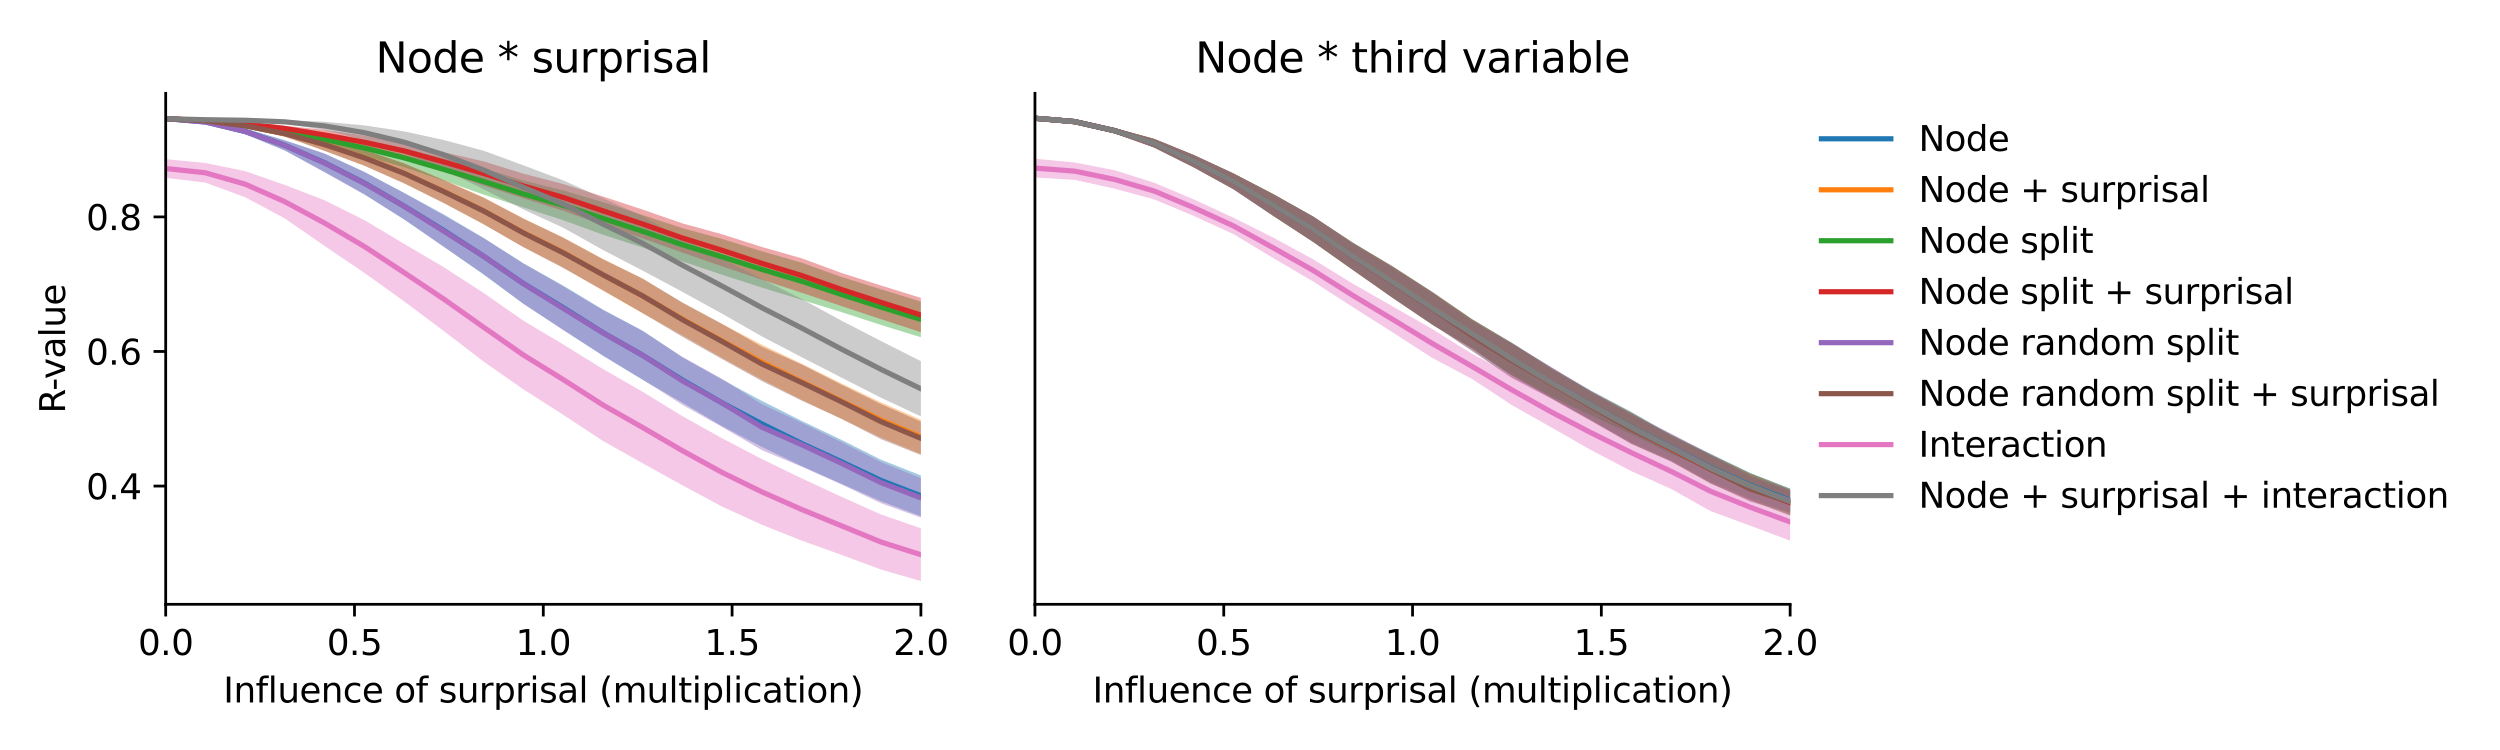 <?xml version="1.0" encoding="utf-8" standalone="no"?>
<!DOCTYPE svg PUBLIC "-//W3C//DTD SVG 1.1//EN"
  "http://www.w3.org/Graphics/SVG/1.1/DTD/svg11.dtd">
<svg xmlns:xlink="http://www.w3.org/1999/xlink" width="720pt" height="216pt" viewBox="0 0 720 216" xmlns="http://www.w3.org/2000/svg" version="1.1">
 <defs>
  <style type="text/css">*{stroke-linejoin: round; stroke-linecap: butt}</style>
 </defs>
 <g id="figure_1">
  <g id="patch_1">
   <path d="M 0 216 
L 720 216 
L 720 0 
L 0 0 
z
" style="fill: #ffffff"/>
  </g>
  <g id="axes_1">
   <g id="patch_2">
    <path d="M 47.72 174.04 
L 265.215 174.04 
L 265.215 26.88 
L 47.72 26.88 
z
" style="fill: #ffffff"/>
   </g>
   <g id="PolyCollection_1">
    <path d="M 47.72 33.708 
L 47.72 34.59 
L 59.167 35.602 
L 70.614 38.633 
L 82.061 43.338 
L 93.508 49.543 
L 104.956 55.969 
L 116.403 63.222 
L 127.85 71.037 
L 139.297 79.084 
L 150.744 87.468 
L 162.191 94.937 
L 173.638 102.456 
L 185.085 109.4 
L 196.532 115.958 
L 207.979 122.752 
L 219.427 128.711 
L 230.874 134.227 
L 242.321 139.314 
L 253.768 144.359 
L 265.215 148.685 
L 265.215 136.926 
L 265.215 136.926 
L 253.768 132.414 
L 242.321 126.661 
L 230.874 121.213 
L 219.427 115.463 
L 207.979 109.318 
L 196.532 102.92 
L 185.085 95.249 
L 173.638 89.15 
L 162.191 82.239 
L 150.744 75.84 
L 139.297 68.551 
L 127.85 61.77 
L 116.403 55.544 
L 104.956 49.499 
L 93.508 44.249 
L 82.061 40.429 
L 70.614 37.024 
L 59.167 34.657 
L 47.72 33.708 
z
" clip-path="url(#pff58ca45b5)" style="fill: #1f77b4; fill-opacity: 0.4"/>
   </g>
   <g id="PolyCollection_2">
    <path d="M 47.72 33.715 
L 47.72 34.609 
L 59.167 35.245 
L 70.614 36.872 
L 82.061 39.343 
L 93.508 43.419 
L 104.956 47.681 
L 116.403 52.81 
L 127.85 58.47 
L 139.297 64.592 
L 150.744 71.164 
L 162.191 77.001 
L 173.638 83.708 
L 185.085 90.231 
L 196.532 96.578 
L 207.979 103.105 
L 219.427 109.333 
L 230.874 115.147 
L 242.321 120.597 
L 253.768 126.075 
L 265.215 130.767 
L 265.215 120.9 
L 265.215 120.9 
L 253.768 115.923 
L 242.321 110.429 
L 230.874 104.739 
L 219.427 99.297 
L 207.979 93.307 
L 196.532 87.235 
L 185.085 80.217 
L 173.638 74.572 
L 162.191 68.4 
L 150.744 62.905 
L 139.297 56.876 
L 127.85 51.817 
L 116.403 47.053 
L 104.956 43.146 
L 93.508 39.809 
L 82.061 37.633 
L 70.614 35.556 
L 59.167 34.364 
L 47.72 33.715 
z
" clip-path="url(#pff58ca45b5)" style="fill: #ff7f0e; fill-opacity: 0.4"/>
   </g>
   <g id="PolyCollection_3">
    <path d="M 47.72 33.723 
L 47.72 34.601 
L 59.167 35.345 
L 70.614 36.832 
L 82.061 38.927 
L 93.508 41.95 
L 104.956 44.914 
L 116.403 48.165 
L 127.85 51.997 
L 139.297 56.056 
L 150.744 59.74 
L 162.191 63.421 
L 173.638 67.592 
L 185.085 71.302 
L 196.532 75.29 
L 207.979 79.14 
L 219.427 82.84 
L 230.874 86.354 
L 242.321 89.878 
L 253.768 93.598 
L 265.215 97.135 
L 265.215 86.857 
L 265.215 86.857 
L 253.768 83.322 
L 242.321 79.763 
L 230.874 75.655 
L 219.427 72.369 
L 207.979 68.83 
L 196.532 65.704 
L 185.085 61.932 
L 173.638 58.243 
L 162.191 54.84 
L 150.744 51.996 
L 139.297 48.504 
L 127.85 45.634 
L 116.403 42.762 
L 104.956 40.35 
L 93.508 38.378 
L 82.061 36.837 
L 70.614 35.518 
L 59.167 34.464 
L 47.72 33.723 
z
" clip-path="url(#pff58ca45b5)" style="fill: #2ca02c; fill-opacity: 0.4"/>
   </g>
   <g id="PolyCollection_4">
    <path d="M 47.72 33.738 
L 47.72 34.624 
L 59.167 35.204 
L 70.614 36.304 
L 82.061 37.776 
L 93.508 40.37 
L 104.956 42.913 
L 116.403 45.859 
L 127.85 49.467 
L 139.297 53.446 
L 150.744 57.118 
L 162.191 60.699 
L 173.638 64.865 
L 185.085 68.677 
L 196.532 72.751 
L 207.979 76.717 
L 219.427 80.578 
L 230.874 84.324 
L 242.321 88.14 
L 253.768 91.944 
L 265.215 95.683 
L 265.215 85.789 
L 265.215 85.789 
L 253.768 82.241 
L 242.321 78.608 
L 230.874 74.39 
L 219.427 71.139 
L 207.979 67.484 
L 196.532 64.341 
L 185.085 60.365 
L 173.638 56.588 
L 162.191 53.009 
L 150.744 50.024 
L 139.297 46.494 
L 127.85 43.827 
L 116.403 41.085 
L 104.956 39.045 
L 93.508 37.377 
L 82.061 36.228 
L 70.614 35.078 
L 59.167 34.34 
L 47.72 33.738 
z
" clip-path="url(#pff58ca45b5)" style="fill: #d62728; fill-opacity: 0.4"/>
   </g>
   <g id="PolyCollection_5">
    <path d="M 47.72 33.72 
L 47.72 34.604 
L 59.167 35.62 
L 70.614 38.694 
L 82.061 43.357 
L 93.508 49.639 
L 104.956 56.025 
L 116.403 63.175 
L 127.85 71.167 
L 139.297 78.976 
L 150.744 87.519 
L 162.191 95.109 
L 173.638 102.375 
L 185.085 109.325 
L 196.532 116.597 
L 207.979 122.985 
L 219.427 129.646 
L 230.874 134.42 
L 242.321 139.525 
L 253.768 144.958 
L 265.215 149.071 
L 265.215 137.703 
L 265.215 137.703 
L 253.768 133.086 
L 242.321 127.315 
L 230.874 121.721 
L 219.427 116.429 
L 207.979 109.126 
L 196.532 102.769 
L 185.085 95.34 
L 173.638 89.316 
L 162.191 82.495 
L 150.744 75.882 
L 139.297 68.601 
L 127.85 62.045 
L 116.403 55.639 
L 104.956 49.582 
L 93.508 44.261 
L 82.061 40.447 
L 70.614 37.054 
L 59.167 34.667 
L 47.72 33.72 
z
" clip-path="url(#pff58ca45b5)" style="fill: #9467bd; fill-opacity: 0.4"/>
   </g>
   <g id="PolyCollection_6">
    <path d="M 47.72 33.728 
L 47.72 34.623 
L 59.167 35.262 
L 70.614 36.896 
L 82.061 39.368 
L 93.508 43.473 
L 104.956 47.779 
L 116.403 52.81 
L 127.85 58.521 
L 139.297 64.603 
L 150.744 71.201 
L 162.191 77.193 
L 173.638 83.597 
L 185.085 90.18 
L 196.532 97.017 
L 207.979 103.442 
L 219.427 109.77 
L 230.874 115.39 
L 242.321 120.634 
L 253.768 126.512 
L 265.215 131.062 
L 265.215 121.431 
L 265.215 121.431 
L 253.768 116.408 
L 242.321 110.79 
L 230.874 104.981 
L 219.427 99.884 
L 207.979 93.311 
L 196.532 87.107 
L 185.085 80.264 
L 173.638 74.663 
L 162.191 68.453 
L 150.744 62.992 
L 139.297 56.96 
L 127.85 51.925 
L 116.403 47.079 
L 104.956 43.196 
L 93.508 39.84 
L 82.061 37.657 
L 70.614 35.581 
L 59.167 34.375 
L 47.72 33.728 
z
" clip-path="url(#pff58ca45b5)" style="fill: #8c564b; fill-opacity: 0.4"/>
   </g>
   <g id="PolyCollection_7">
    <path d="M 47.72 45.839 
L 47.72 51.211 
L 59.167 52.599 
L 70.614 56.804 
L 82.061 62.942 
L 93.508 70.839 
L 104.956 78.6 
L 116.403 86.8 
L 127.85 95.361 
L 139.297 104.142 
L 150.744 112.13 
L 162.191 119.448 
L 173.638 126.989 
L 185.085 133.419 
L 196.532 139.757 
L 207.979 145.92 
L 219.427 151.129 
L 230.874 155.691 
L 242.321 159.792 
L 253.768 164.05 
L 265.215 167.351 
L 265.215 152.152 
L 265.215 152.152 
L 253.768 148.184 
L 242.321 143.072 
L 230.874 137.771 
L 219.427 132.216 
L 207.979 126.234 
L 196.532 119.858 
L 185.085 112.835 
L 173.638 106.279 
L 162.191 99.184 
L 150.744 92.374 
L 139.297 84.38 
L 127.85 76.972 
L 116.403 70.244 
L 104.956 63.412 
L 93.508 57.689 
L 82.061 53.282 
L 70.614 49.285 
L 59.167 46.948 
L 47.72 45.839 
z
" clip-path="url(#pff58ca45b5)" style="fill: #e377c2; fill-opacity: 0.4"/>
   </g>
   <g id="PolyCollection_8">
    <path d="M 47.72 33.731 
L 47.72 34.637 
L 59.167 34.919 
L 70.614 35.153 
L 82.061 35.596 
L 93.508 37.481 
L 104.956 40.323 
L 116.403 44.062 
L 127.85 48.875 
L 139.297 54.528 
L 150.744 60.328 
L 162.191 65.59 
L 173.638 71.991 
L 185.085 77.936 
L 196.532 84.059 
L 207.979 90.356 
L 219.427 96.902 
L 230.874 102.865 
L 242.321 108.744 
L 253.768 114.574 
L 265.215 119.917 
L 265.215 104.02 
L 265.215 104.02 
L 253.768 98.238 
L 242.321 92.336 
L 230.874 86.104 
L 219.427 80.366 
L 207.979 74.453 
L 196.532 68.704 
L 185.085 62.241 
L 173.638 57.077 
L 162.191 51.945 
L 150.744 47.62 
L 139.297 43.416 
L 127.85 40.332 
L 116.403 37.846 
L 104.956 36.118 
L 93.508 35.068 
L 82.061 34.588 
L 70.614 34.121 
L 59.167 34.028 
L 47.72 33.731 
z
" clip-path="url(#pff58ca45b5)" style="fill: #7f7f7f; fill-opacity: 0.4"/>
   </g>
   <g id="matplotlib.axis_1">
    <g id="xtick_1">
     <g id="line2d_1">
      <defs>
       <path id="mba7a50b378" d="M 0 0 
L 0 3.5 
" style="stroke: #000000; stroke-width: 0.8"/>
      </defs>
      <g>
       <use xlink:href="#mba7a50b378" x="47.72" y="174.04" style="stroke: #000000; stroke-width: 0.8"/>
      </g>
     </g>
     <g id="text_1">
      <!-- 0.0 -->
      <g transform="translate(39.768 188.638)scale(0.1 -0.1)">
       <defs>
        <path id="DejaVuSans-30" d="M 2034 4250 
Q 1547 4250 1301 3770 
Q 1056 3291 1056 2328 
Q 1056 1369 1301 889 
Q 1547 409 2034 409 
Q 2525 409 2770 889 
Q 3016 1369 3016 2328 
Q 3016 3291 2770 3770 
Q 2525 4250 2034 4250 
z
M 2034 4750 
Q 2819 4750 3233 4129 
Q 3647 3509 3647 2328 
Q 3647 1150 3233 529 
Q 2819 -91 2034 -91 
Q 1250 -91 836 529 
Q 422 1150 422 2328 
Q 422 3509 836 4129 
Q 1250 4750 2034 4750 
z
" transform="scale(0.016)"/>
        <path id="DejaVuSans-2e" d="M 684 794 
L 1344 794 
L 1344 0 
L 684 0 
L 684 794 
z
" transform="scale(0.016)"/>
       </defs>
       <use xlink:href="#DejaVuSans-30"/>
       <use xlink:href="#DejaVuSans-2e" x="63.623"/>
       <use xlink:href="#DejaVuSans-30" x="95.41"/>
      </g>
     </g>
    </g>
    <g id="xtick_2">
     <g id="line2d_2">
      <g>
       <use xlink:href="#mba7a50b378" x="102.094" y="174.04" style="stroke: #000000; stroke-width: 0.8"/>
      </g>
     </g>
     <g id="text_2">
      <!-- 0.5 -->
      <g transform="translate(94.142 188.638)scale(0.1 -0.1)">
       <defs>
        <path id="DejaVuSans-35" d="M 691 4666 
L 3169 4666 
L 3169 4134 
L 1269 4134 
L 1269 2991 
Q 1406 3038 1543 3061 
Q 1681 3084 1819 3084 
Q 2600 3084 3056 2656 
Q 3513 2228 3513 1497 
Q 3513 744 3044 326 
Q 2575 -91 1722 -91 
Q 1428 -91 1123 -41 
Q 819 9 494 109 
L 494 744 
Q 775 591 1075 516 
Q 1375 441 1709 441 
Q 2250 441 2565 725 
Q 2881 1009 2881 1497 
Q 2881 1984 2565 2268 
Q 2250 2553 1709 2553 
Q 1456 2553 1204 2497 
Q 953 2441 691 2322 
L 691 4666 
z
" transform="scale(0.016)"/>
       </defs>
       <use xlink:href="#DejaVuSans-30"/>
       <use xlink:href="#DejaVuSans-2e" x="63.623"/>
       <use xlink:href="#DejaVuSans-35" x="95.41"/>
      </g>
     </g>
    </g>
    <g id="xtick_3">
     <g id="line2d_3">
      <g>
       <use xlink:href="#mba7a50b378" x="156.468" y="174.04" style="stroke: #000000; stroke-width: 0.8"/>
      </g>
     </g>
     <g id="text_3">
      <!-- 1.0 -->
      <g transform="translate(148.516 188.638)scale(0.1 -0.1)">
       <defs>
        <path id="DejaVuSans-31" d="M 794 531 
L 1825 531 
L 1825 4091 
L 703 3866 
L 703 4441 
L 1819 4666 
L 2450 4666 
L 2450 531 
L 3481 531 
L 3481 0 
L 794 0 
L 794 531 
z
" transform="scale(0.016)"/>
       </defs>
       <use xlink:href="#DejaVuSans-31"/>
       <use xlink:href="#DejaVuSans-2e" x="63.623"/>
       <use xlink:href="#DejaVuSans-30" x="95.41"/>
      </g>
     </g>
    </g>
    <g id="xtick_4">
     <g id="line2d_4">
      <g>
       <use xlink:href="#mba7a50b378" x="210.841" y="174.04" style="stroke: #000000; stroke-width: 0.8"/>
      </g>
     </g>
     <g id="text_4">
      <!-- 1.5 -->
      <g transform="translate(202.89 188.638)scale(0.1 -0.1)">
       <use xlink:href="#DejaVuSans-31"/>
       <use xlink:href="#DejaVuSans-2e" x="63.623"/>
       <use xlink:href="#DejaVuSans-35" x="95.41"/>
      </g>
     </g>
    </g>
    <g id="xtick_5">
     <g id="line2d_5">
      <g>
       <use xlink:href="#mba7a50b378" x="265.215" y="174.04" style="stroke: #000000; stroke-width: 0.8"/>
      </g>
     </g>
     <g id="text_5">
      <!-- 2.0 -->
      <g transform="translate(257.263 188.638)scale(0.1 -0.1)">
       <defs>
        <path id="DejaVuSans-32" d="M 1228 531 
L 3431 531 
L 3431 0 
L 469 0 
L 469 531 
Q 828 903 1448 1529 
Q 2069 2156 2228 2338 
Q 2531 2678 2651 2914 
Q 2772 3150 2772 3378 
Q 2772 3750 2511 3984 
Q 2250 4219 1831 4219 
Q 1534 4219 1204 4116 
Q 875 4013 500 3803 
L 500 4441 
Q 881 4594 1212 4672 
Q 1544 4750 1819 4750 
Q 2544 4750 2975 4387 
Q 3406 4025 3406 3419 
Q 3406 3131 3298 2873 
Q 3191 2616 2906 2266 
Q 2828 2175 2409 1742 
Q 1991 1309 1228 531 
z
" transform="scale(0.016)"/>
       </defs>
       <use xlink:href="#DejaVuSans-32"/>
       <use xlink:href="#DejaVuSans-2e" x="63.623"/>
       <use xlink:href="#DejaVuSans-30" x="95.41"/>
      </g>
     </g>
    </g>
    <g id="text_6">
     <!-- Influence of surprisal (multiplication) -->
     <g transform="translate(64.321 202.317)scale(0.1 -0.1)">
      <defs>
       <path id="DejaVuSans-49" d="M 628 4666 
L 1259 4666 
L 1259 0 
L 628 0 
L 628 4666 
z
" transform="scale(0.016)"/>
       <path id="DejaVuSans-6e" d="M 3513 2113 
L 3513 0 
L 2938 0 
L 2938 2094 
Q 2938 2591 2744 2837 
Q 2550 3084 2163 3084 
Q 1697 3084 1428 2787 
Q 1159 2491 1159 1978 
L 1159 0 
L 581 0 
L 581 3500 
L 1159 3500 
L 1159 2956 
Q 1366 3272 1645 3428 
Q 1925 3584 2291 3584 
Q 2894 3584 3203 3211 
Q 3513 2838 3513 2113 
z
" transform="scale(0.016)"/>
       <path id="DejaVuSans-66" d="M 2375 4863 
L 2375 4384 
L 1825 4384 
Q 1516 4384 1395 4259 
Q 1275 4134 1275 3809 
L 1275 3500 
L 2222 3500 
L 2222 3053 
L 1275 3053 
L 1275 0 
L 697 0 
L 697 3053 
L 147 3053 
L 147 3500 
L 697 3500 
L 697 3744 
Q 697 4328 969 4595 
Q 1241 4863 1831 4863 
L 2375 4863 
z
" transform="scale(0.016)"/>
       <path id="DejaVuSans-6c" d="M 603 4863 
L 1178 4863 
L 1178 0 
L 603 0 
L 603 4863 
z
" transform="scale(0.016)"/>
       <path id="DejaVuSans-75" d="M 544 1381 
L 544 3500 
L 1119 3500 
L 1119 1403 
Q 1119 906 1312 657 
Q 1506 409 1894 409 
Q 2359 409 2629 706 
Q 2900 1003 2900 1516 
L 2900 3500 
L 3475 3500 
L 3475 0 
L 2900 0 
L 2900 538 
Q 2691 219 2414 64 
Q 2138 -91 1772 -91 
Q 1169 -91 856 284 
Q 544 659 544 1381 
z
M 1991 3584 
L 1991 3584 
z
" transform="scale(0.016)"/>
       <path id="DejaVuSans-65" d="M 3597 1894 
L 3597 1613 
L 953 1613 
Q 991 1019 1311 708 
Q 1631 397 2203 397 
Q 2534 397 2845 478 
Q 3156 559 3463 722 
L 3463 178 
Q 3153 47 2828 -22 
Q 2503 -91 2169 -91 
Q 1331 -91 842 396 
Q 353 884 353 1716 
Q 353 2575 817 3079 
Q 1281 3584 2069 3584 
Q 2775 3584 3186 3129 
Q 3597 2675 3597 1894 
z
M 3022 2063 
Q 3016 2534 2758 2815 
Q 2500 3097 2075 3097 
Q 1594 3097 1305 2825 
Q 1016 2553 972 2059 
L 3022 2063 
z
" transform="scale(0.016)"/>
       <path id="DejaVuSans-63" d="M 3122 3366 
L 3122 2828 
Q 2878 2963 2633 3030 
Q 2388 3097 2138 3097 
Q 1578 3097 1268 2742 
Q 959 2388 959 1747 
Q 959 1106 1268 751 
Q 1578 397 2138 397 
Q 2388 397 2633 464 
Q 2878 531 3122 666 
L 3122 134 
Q 2881 22 2623 -34 
Q 2366 -91 2075 -91 
Q 1284 -91 818 406 
Q 353 903 353 1747 
Q 353 2603 823 3093 
Q 1294 3584 2113 3584 
Q 2378 3584 2631 3529 
Q 2884 3475 3122 3366 
z
" transform="scale(0.016)"/>
       <path id="DejaVuSans-20" transform="scale(0.016)"/>
       <path id="DejaVuSans-6f" d="M 1959 3097 
Q 1497 3097 1228 2736 
Q 959 2375 959 1747 
Q 959 1119 1226 758 
Q 1494 397 1959 397 
Q 2419 397 2687 759 
Q 2956 1122 2956 1747 
Q 2956 2369 2687 2733 
Q 2419 3097 1959 3097 
z
M 1959 3584 
Q 2709 3584 3137 3096 
Q 3566 2609 3566 1747 
Q 3566 888 3137 398 
Q 2709 -91 1959 -91 
Q 1206 -91 779 398 
Q 353 888 353 1747 
Q 353 2609 779 3096 
Q 1206 3584 1959 3584 
z
" transform="scale(0.016)"/>
       <path id="DejaVuSans-73" d="M 2834 3397 
L 2834 2853 
Q 2591 2978 2328 3040 
Q 2066 3103 1784 3103 
Q 1356 3103 1142 2972 
Q 928 2841 928 2578 
Q 928 2378 1081 2264 
Q 1234 2150 1697 2047 
L 1894 2003 
Q 2506 1872 2764 1633 
Q 3022 1394 3022 966 
Q 3022 478 2636 193 
Q 2250 -91 1575 -91 
Q 1294 -91 989 -36 
Q 684 19 347 128 
L 347 722 
Q 666 556 975 473 
Q 1284 391 1588 391 
Q 1994 391 2212 530 
Q 2431 669 2431 922 
Q 2431 1156 2273 1281 
Q 2116 1406 1581 1522 
L 1381 1569 
Q 847 1681 609 1914 
Q 372 2147 372 2553 
Q 372 3047 722 3315 
Q 1072 3584 1716 3584 
Q 2034 3584 2315 3537 
Q 2597 3491 2834 3397 
z
" transform="scale(0.016)"/>
       <path id="DejaVuSans-72" d="M 2631 2963 
Q 2534 3019 2420 3045 
Q 2306 3072 2169 3072 
Q 1681 3072 1420 2755 
Q 1159 2438 1159 1844 
L 1159 0 
L 581 0 
L 581 3500 
L 1159 3500 
L 1159 2956 
Q 1341 3275 1631 3429 
Q 1922 3584 2338 3584 
Q 2397 3584 2469 3576 
Q 2541 3569 2628 3553 
L 2631 2963 
z
" transform="scale(0.016)"/>
       <path id="DejaVuSans-70" d="M 1159 525 
L 1159 -1331 
L 581 -1331 
L 581 3500 
L 1159 3500 
L 1159 2969 
Q 1341 3281 1617 3432 
Q 1894 3584 2278 3584 
Q 2916 3584 3314 3078 
Q 3713 2572 3713 1747 
Q 3713 922 3314 415 
Q 2916 -91 2278 -91 
Q 1894 -91 1617 61 
Q 1341 213 1159 525 
z
M 3116 1747 
Q 3116 2381 2855 2742 
Q 2594 3103 2138 3103 
Q 1681 3103 1420 2742 
Q 1159 2381 1159 1747 
Q 1159 1113 1420 752 
Q 1681 391 2138 391 
Q 2594 391 2855 752 
Q 3116 1113 3116 1747 
z
" transform="scale(0.016)"/>
       <path id="DejaVuSans-69" d="M 603 3500 
L 1178 3500 
L 1178 0 
L 603 0 
L 603 3500 
z
M 603 4863 
L 1178 4863 
L 1178 4134 
L 603 4134 
L 603 4863 
z
" transform="scale(0.016)"/>
       <path id="DejaVuSans-61" d="M 2194 1759 
Q 1497 1759 1228 1600 
Q 959 1441 959 1056 
Q 959 750 1161 570 
Q 1363 391 1709 391 
Q 2188 391 2477 730 
Q 2766 1069 2766 1631 
L 2766 1759 
L 2194 1759 
z
M 3341 1997 
L 3341 0 
L 2766 0 
L 2766 531 
Q 2569 213 2275 61 
Q 1981 -91 1556 -91 
Q 1019 -91 701 211 
Q 384 513 384 1019 
Q 384 1609 779 1909 
Q 1175 2209 1959 2209 
L 2766 2209 
L 2766 2266 
Q 2766 2663 2505 2880 
Q 2244 3097 1772 3097 
Q 1472 3097 1187 3025 
Q 903 2953 641 2809 
L 641 3341 
Q 956 3463 1253 3523 
Q 1550 3584 1831 3584 
Q 2591 3584 2966 3190 
Q 3341 2797 3341 1997 
z
" transform="scale(0.016)"/>
       <path id="DejaVuSans-28" d="M 1984 4856 
Q 1566 4138 1362 3434 
Q 1159 2731 1159 2009 
Q 1159 1288 1364 580 
Q 1569 -128 1984 -844 
L 1484 -844 
Q 1016 -109 783 600 
Q 550 1309 550 2009 
Q 550 2706 781 3412 
Q 1013 4119 1484 4856 
L 1984 4856 
z
" transform="scale(0.016)"/>
       <path id="DejaVuSans-6d" d="M 3328 2828 
Q 3544 3216 3844 3400 
Q 4144 3584 4550 3584 
Q 5097 3584 5394 3201 
Q 5691 2819 5691 2113 
L 5691 0 
L 5113 0 
L 5113 2094 
Q 5113 2597 4934 2840 
Q 4756 3084 4391 3084 
Q 3944 3084 3684 2787 
Q 3425 2491 3425 1978 
L 3425 0 
L 2847 0 
L 2847 2094 
Q 2847 2600 2669 2842 
Q 2491 3084 2119 3084 
Q 1678 3084 1418 2786 
Q 1159 2488 1159 1978 
L 1159 0 
L 581 0 
L 581 3500 
L 1159 3500 
L 1159 2956 
Q 1356 3278 1631 3431 
Q 1906 3584 2284 3584 
Q 2666 3584 2933 3390 
Q 3200 3197 3328 2828 
z
" transform="scale(0.016)"/>
       <path id="DejaVuSans-74" d="M 1172 4494 
L 1172 3500 
L 2356 3500 
L 2356 3053 
L 1172 3053 
L 1172 1153 
Q 1172 725 1289 603 
Q 1406 481 1766 481 
L 2356 481 
L 2356 0 
L 1766 0 
Q 1100 0 847 248 
Q 594 497 594 1153 
L 594 3053 
L 172 3053 
L 172 3500 
L 594 3500 
L 594 4494 
L 1172 4494 
z
" transform="scale(0.016)"/>
       <path id="DejaVuSans-29" d="M 513 4856 
L 1013 4856 
Q 1481 4119 1714 3412 
Q 1947 2706 1947 2009 
Q 1947 1309 1714 600 
Q 1481 -109 1013 -844 
L 513 -844 
Q 928 -128 1133 580 
Q 1338 1288 1338 2009 
Q 1338 2731 1133 3434 
Q 928 4138 513 4856 
z
" transform="scale(0.016)"/>
      </defs>
      <use xlink:href="#DejaVuSans-49"/>
      <use xlink:href="#DejaVuSans-6e" x="29.492"/>
      <use xlink:href="#DejaVuSans-66" x="92.871"/>
      <use xlink:href="#DejaVuSans-6c" x="128.076"/>
      <use xlink:href="#DejaVuSans-75" x="155.859"/>
      <use xlink:href="#DejaVuSans-65" x="219.238"/>
      <use xlink:href="#DejaVuSans-6e" x="280.762"/>
      <use xlink:href="#DejaVuSans-63" x="344.141"/>
      <use xlink:href="#DejaVuSans-65" x="399.121"/>
      <use xlink:href="#DejaVuSans-20" x="460.645"/>
      <use xlink:href="#DejaVuSans-6f" x="492.432"/>
      <use xlink:href="#DejaVuSans-66" x="553.613"/>
      <use xlink:href="#DejaVuSans-20" x="588.818"/>
      <use xlink:href="#DejaVuSans-73" x="620.605"/>
      <use xlink:href="#DejaVuSans-75" x="672.705"/>
      <use xlink:href="#DejaVuSans-72" x="736.084"/>
      <use xlink:href="#DejaVuSans-70" x="777.197"/>
      <use xlink:href="#DejaVuSans-72" x="840.674"/>
      <use xlink:href="#DejaVuSans-69" x="881.787"/>
      <use xlink:href="#DejaVuSans-73" x="909.57"/>
      <use xlink:href="#DejaVuSans-61" x="961.67"/>
      <use xlink:href="#DejaVuSans-6c" x="1022.949"/>
      <use xlink:href="#DejaVuSans-20" x="1050.732"/>
      <use xlink:href="#DejaVuSans-28" x="1082.52"/>
      <use xlink:href="#DejaVuSans-6d" x="1121.533"/>
      <use xlink:href="#DejaVuSans-75" x="1218.945"/>
      <use xlink:href="#DejaVuSans-6c" x="1282.324"/>
      <use xlink:href="#DejaVuSans-74" x="1310.107"/>
      <use xlink:href="#DejaVuSans-69" x="1349.316"/>
      <use xlink:href="#DejaVuSans-70" x="1377.1"/>
      <use xlink:href="#DejaVuSans-6c" x="1440.576"/>
      <use xlink:href="#DejaVuSans-69" x="1468.359"/>
      <use xlink:href="#DejaVuSans-63" x="1496.143"/>
      <use xlink:href="#DejaVuSans-61" x="1551.123"/>
      <use xlink:href="#DejaVuSans-74" x="1612.402"/>
      <use xlink:href="#DejaVuSans-69" x="1651.611"/>
      <use xlink:href="#DejaVuSans-6f" x="1679.395"/>
      <use xlink:href="#DejaVuSans-6e" x="1740.576"/>
      <use xlink:href="#DejaVuSans-29" x="1803.955"/>
     </g>
    </g>
   </g>
   <g id="matplotlib.axis_2">
    <g id="ytick_1">
     <g id="line2d_6">
      <defs>
       <path id="m788c9e6734" d="M 0 0 
L -3.5 0 
" style="stroke: #000000; stroke-width: 0.8"/>
      </defs>
      <g>
       <use xlink:href="#m788c9e6734" x="47.72" y="139.982" style="stroke: #000000; stroke-width: 0.8"/>
      </g>
     </g>
     <g id="text_7">
      <!-- 0.4 -->
      <g transform="translate(24.817 143.781)scale(0.1 -0.1)">
       <defs>
        <path id="DejaVuSans-34" d="M 2419 4116 
L 825 1625 
L 2419 1625 
L 2419 4116 
z
M 2253 4666 
L 3047 4666 
L 3047 1625 
L 3713 1625 
L 3713 1100 
L 3047 1100 
L 3047 0 
L 2419 0 
L 2419 1100 
L 313 1100 
L 313 1709 
L 2253 4666 
z
" transform="scale(0.016)"/>
       </defs>
       <use xlink:href="#DejaVuSans-30"/>
       <use xlink:href="#DejaVuSans-2e" x="63.623"/>
       <use xlink:href="#DejaVuSans-34" x="95.41"/>
      </g>
     </g>
    </g>
    <g id="ytick_2">
     <g id="line2d_7">
      <g>
       <use xlink:href="#m788c9e6734" x="47.72" y="101.223" style="stroke: #000000; stroke-width: 0.8"/>
      </g>
     </g>
     <g id="text_8">
      <!-- 0.6 -->
      <g transform="translate(24.817 105.022)scale(0.1 -0.1)">
       <defs>
        <path id="DejaVuSans-36" d="M 2113 2584 
Q 1688 2584 1439 2293 
Q 1191 2003 1191 1497 
Q 1191 994 1439 701 
Q 1688 409 2113 409 
Q 2538 409 2786 701 
Q 3034 994 3034 1497 
Q 3034 2003 2786 2293 
Q 2538 2584 2113 2584 
z
M 3366 4563 
L 3366 3988 
Q 3128 4100 2886 4159 
Q 2644 4219 2406 4219 
Q 1781 4219 1451 3797 
Q 1122 3375 1075 2522 
Q 1259 2794 1537 2939 
Q 1816 3084 2150 3084 
Q 2853 3084 3261 2657 
Q 3669 2231 3669 1497 
Q 3669 778 3244 343 
Q 2819 -91 2113 -91 
Q 1303 -91 875 529 
Q 447 1150 447 2328 
Q 447 3434 972 4092 
Q 1497 4750 2381 4750 
Q 2619 4750 2861 4703 
Q 3103 4656 3366 4563 
z
" transform="scale(0.016)"/>
       </defs>
       <use xlink:href="#DejaVuSans-30"/>
       <use xlink:href="#DejaVuSans-2e" x="63.623"/>
       <use xlink:href="#DejaVuSans-36" x="95.41"/>
      </g>
     </g>
    </g>
    <g id="ytick_3">
     <g id="line2d_8">
      <g>
       <use xlink:href="#m788c9e6734" x="47.72" y="62.464" style="stroke: #000000; stroke-width: 0.8"/>
      </g>
     </g>
     <g id="text_9">
      <!-- 0.8 -->
      <g transform="translate(24.817 66.263)scale(0.1 -0.1)">
       <defs>
        <path id="DejaVuSans-38" d="M 2034 2216 
Q 1584 2216 1326 1975 
Q 1069 1734 1069 1313 
Q 1069 891 1326 650 
Q 1584 409 2034 409 
Q 2484 409 2743 651 
Q 3003 894 3003 1313 
Q 3003 1734 2745 1975 
Q 2488 2216 2034 2216 
z
M 1403 2484 
Q 997 2584 770 2862 
Q 544 3141 544 3541 
Q 544 4100 942 4425 
Q 1341 4750 2034 4750 
Q 2731 4750 3128 4425 
Q 3525 4100 3525 3541 
Q 3525 3141 3298 2862 
Q 3072 2584 2669 2484 
Q 3125 2378 3379 2068 
Q 3634 1759 3634 1313 
Q 3634 634 3220 271 
Q 2806 -91 2034 -91 
Q 1263 -91 848 271 
Q 434 634 434 1313 
Q 434 1759 690 2068 
Q 947 2378 1403 2484 
z
M 1172 3481 
Q 1172 3119 1398 2916 
Q 1625 2713 2034 2713 
Q 2441 2713 2670 2916 
Q 2900 3119 2900 3481 
Q 2900 3844 2670 4047 
Q 2441 4250 2034 4250 
Q 1625 4250 1398 4047 
Q 1172 3844 1172 3481 
z
" transform="scale(0.016)"/>
       </defs>
       <use xlink:href="#DejaVuSans-30"/>
       <use xlink:href="#DejaVuSans-2e" x="63.623"/>
       <use xlink:href="#DejaVuSans-38" x="95.41"/>
      </g>
     </g>
    </g>
    <g id="text_10">
     <!-- R-value -->
     <g transform="translate(18.737 119.065)rotate(-90)scale(0.1 -0.1)">
      <defs>
       <path id="DejaVuSans-52" d="M 2841 2188 
Q 3044 2119 3236 1894 
Q 3428 1669 3622 1275 
L 4263 0 
L 3584 0 
L 2988 1197 
Q 2756 1666 2539 1819 
Q 2322 1972 1947 1972 
L 1259 1972 
L 1259 0 
L 628 0 
L 628 4666 
L 2053 4666 
Q 2853 4666 3247 4331 
Q 3641 3997 3641 3322 
Q 3641 2881 3436 2590 
Q 3231 2300 2841 2188 
z
M 1259 4147 
L 1259 2491 
L 2053 2491 
Q 2509 2491 2742 2702 
Q 2975 2913 2975 3322 
Q 2975 3731 2742 3939 
Q 2509 4147 2053 4147 
L 1259 4147 
z
" transform="scale(0.016)"/>
       <path id="DejaVuSans-2d" d="M 313 2009 
L 1997 2009 
L 1997 1497 
L 313 1497 
L 313 2009 
z
" transform="scale(0.016)"/>
       <path id="DejaVuSans-76" d="M 191 3500 
L 800 3500 
L 1894 563 
L 2988 3500 
L 3597 3500 
L 2284 0 
L 1503 0 
L 191 3500 
z
" transform="scale(0.016)"/>
      </defs>
      <use xlink:href="#DejaVuSans-52"/>
      <use xlink:href="#DejaVuSans-2d" x="65.482"/>
      <use xlink:href="#DejaVuSans-76" x="98.941"/>
      <use xlink:href="#DejaVuSans-61" x="158.121"/>
      <use xlink:href="#DejaVuSans-6c" x="219.4"/>
      <use xlink:href="#DejaVuSans-75" x="247.184"/>
      <use xlink:href="#DejaVuSans-65" x="310.562"/>
     </g>
    </g>
   </g>
   <g id="line2d_9">
    <path d="M 47.72 34.149 
L 59.167 35.129 
L 70.614 37.829 
L 82.061 41.883 
L 93.508 46.896 
L 104.956 52.734 
L 116.403 59.383 
L 127.85 66.404 
L 139.297 73.818 
L 150.744 81.654 
L 162.191 88.588 
L 173.638 95.803 
L 185.085 102.325 
L 196.532 109.439 
L 207.979 116.035 
L 219.427 122.087 
L 230.874 127.72 
L 242.321 132.988 
L 253.768 138.387 
L 265.215 142.806 
" clip-path="url(#pff58ca45b5)" style="fill: none; stroke: #1f77b4; stroke-width: 1.5; stroke-linecap: square"/>
   </g>
   <g id="line2d_10">
    <path d="M 47.72 34.162 
L 59.167 34.804 
L 70.614 36.214 
L 82.061 38.488 
L 93.508 41.614 
L 104.956 45.414 
L 116.403 49.932 
L 127.85 55.144 
L 139.297 60.734 
L 150.744 67.035 
L 162.191 72.7 
L 173.638 79.14 
L 185.085 85.224 
L 196.532 91.906 
L 207.979 98.206 
L 219.427 104.315 
L 230.874 109.943 
L 242.321 115.513 
L 253.768 120.999 
L 265.215 125.834 
" clip-path="url(#pff58ca45b5)" style="fill: none; stroke: #ff7f0e; stroke-width: 1.5; stroke-linecap: square"/>
   </g>
   <g id="line2d_11">
    <path d="M 47.72 34.162 
L 59.167 34.904 
L 70.614 36.175 
L 82.061 37.882 
L 93.508 40.164 
L 104.956 42.632 
L 116.403 45.463 
L 127.85 48.816 
L 139.297 52.28 
L 150.744 55.868 
L 162.191 59.13 
L 173.638 62.918 
L 185.085 66.617 
L 196.532 70.497 
L 207.979 73.985 
L 219.427 77.605 
L 230.874 81.004 
L 242.321 84.821 
L 253.768 88.46 
L 265.215 91.996 
" clip-path="url(#pff58ca45b5)" style="fill: none; stroke: #2ca02c; stroke-width: 1.5; stroke-linecap: square"/>
   </g>
   <g id="line2d_12">
    <path d="M 47.72 34.181 
L 59.167 34.772 
L 70.614 35.691 
L 82.061 37.002 
L 93.508 38.873 
L 104.956 40.979 
L 116.403 43.472 
L 127.85 46.647 
L 139.297 49.97 
L 150.744 53.571 
L 162.191 56.854 
L 173.638 60.726 
L 185.085 64.521 
L 196.532 68.546 
L 207.979 72.101 
L 219.427 75.858 
L 230.874 79.357 
L 242.321 83.374 
L 253.768 87.092 
L 265.215 90.736 
" clip-path="url(#pff58ca45b5)" style="fill: none; stroke: #d62728; stroke-width: 1.5; stroke-linecap: square"/>
   </g>
   <g id="line2d_13">
    <path d="M 47.72 34.162 
L 59.167 35.143 
L 70.614 37.874 
L 82.061 41.902 
L 93.508 46.95 
L 104.956 52.804 
L 116.403 59.407 
L 127.85 66.606 
L 139.297 73.789 
L 150.744 81.701 
L 162.191 88.802 
L 173.638 95.846 
L 185.085 102.332 
L 196.532 109.683 
L 207.979 116.055 
L 219.427 123.037 
L 230.874 128.07 
L 242.321 133.42 
L 253.768 139.022 
L 265.215 143.387 
" clip-path="url(#pff58ca45b5)" style="fill: none; stroke: #9467bd; stroke-width: 1.5; stroke-linecap: square"/>
   </g>
   <g id="line2d_14">
    <path d="M 47.72 34.175 
L 59.167 34.818 
L 70.614 36.238 
L 82.061 38.513 
L 93.508 41.656 
L 104.956 45.488 
L 116.403 49.944 
L 127.85 55.223 
L 139.297 60.781 
L 150.744 67.097 
L 162.191 72.823 
L 173.638 79.13 
L 185.085 85.222 
L 196.532 92.062 
L 207.979 98.376 
L 219.427 104.827 
L 230.874 110.186 
L 242.321 115.712 
L 253.768 121.46 
L 265.215 126.247 
" clip-path="url(#pff58ca45b5)" style="fill: none; stroke: #8c564b; stroke-width: 1.5; stroke-linecap: square"/>
   </g>
   <g id="line2d_15">
    <path d="M 47.72 48.525 
L 59.167 49.774 
L 70.614 53.045 
L 82.061 58.112 
L 93.508 64.264 
L 104.956 71.006 
L 116.403 78.522 
L 127.85 86.166 
L 139.297 94.261 
L 150.744 102.252 
L 162.191 109.316 
L 173.638 116.634 
L 185.085 123.127 
L 196.532 129.808 
L 207.979 136.077 
L 219.427 141.672 
L 230.874 146.731 
L 242.321 151.432 
L 253.768 156.117 
L 265.215 159.752 
" clip-path="url(#pff58ca45b5)" style="fill: none; stroke: #e377c2; stroke-width: 1.5; stroke-linecap: square"/>
   </g>
   <g id="line2d_16">
    <path d="M 47.72 34.184 
L 59.167 34.474 
L 70.614 34.637 
L 82.061 35.092 
L 93.508 36.274 
L 104.956 38.221 
L 116.403 40.954 
L 127.85 44.603 
L 139.297 48.972 
L 150.744 53.974 
L 162.191 58.768 
L 173.638 64.534 
L 185.085 70.088 
L 196.532 76.382 
L 207.979 82.405 
L 219.427 88.634 
L 230.874 94.484 
L 242.321 100.54 
L 253.768 106.406 
L 265.215 111.968 
" clip-path="url(#pff58ca45b5)" style="fill: none; stroke: #7f7f7f; stroke-width: 1.5; stroke-linecap: square"/>
   </g>
   <g id="patch_3">
    <path d="M 47.72 174.04 
L 47.72 26.88 
" style="fill: none; stroke: #000000; stroke-width: 0.8; stroke-linejoin: miter; stroke-linecap: square"/>
   </g>
   <g id="patch_4">
    <path d="M 47.72 174.04 
L 265.215 174.04 
" style="fill: none; stroke: #000000; stroke-width: 0.8; stroke-linejoin: miter; stroke-linecap: square"/>
   </g>
   <g id="text_11">
    <!-- Node * surprisal -->
    <g transform="translate(108.186 20.88)scale(0.12 -0.12)">
     <defs>
      <path id="DejaVuSans-4e" d="M 628 4666 
L 1478 4666 
L 3547 763 
L 3547 4666 
L 4159 4666 
L 4159 0 
L 3309 0 
L 1241 3903 
L 1241 0 
L 628 0 
L 628 4666 
z
" transform="scale(0.016)"/>
      <path id="DejaVuSans-64" d="M 2906 2969 
L 2906 4863 
L 3481 4863 
L 3481 0 
L 2906 0 
L 2906 525 
Q 2725 213 2448 61 
Q 2172 -91 1784 -91 
Q 1150 -91 751 415 
Q 353 922 353 1747 
Q 353 2572 751 3078 
Q 1150 3584 1784 3584 
Q 2172 3584 2448 3432 
Q 2725 3281 2906 2969 
z
M 947 1747 
Q 947 1113 1208 752 
Q 1469 391 1925 391 
Q 2381 391 2643 752 
Q 2906 1113 2906 1747 
Q 2906 2381 2643 2742 
Q 2381 3103 1925 3103 
Q 1469 3103 1208 2742 
Q 947 2381 947 1747 
z
" transform="scale(0.016)"/>
      <path id="DejaVuSans-2a" d="M 3009 3897 
L 1888 3291 
L 3009 2681 
L 2828 2375 
L 1778 3009 
L 1778 1831 
L 1422 1831 
L 1422 3009 
L 372 2375 
L 191 2681 
L 1313 3291 
L 191 3897 
L 372 4206 
L 1422 3572 
L 1422 4750 
L 1778 4750 
L 1778 3572 
L 2828 4206 
L 3009 3897 
z
" transform="scale(0.016)"/>
     </defs>
     <use xlink:href="#DejaVuSans-4e"/>
     <use xlink:href="#DejaVuSans-6f" x="74.805"/>
     <use xlink:href="#DejaVuSans-64" x="135.986"/>
     <use xlink:href="#DejaVuSans-65" x="199.463"/>
     <use xlink:href="#DejaVuSans-20" x="260.986"/>
     <use xlink:href="#DejaVuSans-2a" x="292.773"/>
     <use xlink:href="#DejaVuSans-20" x="342.773"/>
     <use xlink:href="#DejaVuSans-73" x="374.561"/>
     <use xlink:href="#DejaVuSans-75" x="426.66"/>
     <use xlink:href="#DejaVuSans-72" x="490.039"/>
     <use xlink:href="#DejaVuSans-70" x="531.152"/>
     <use xlink:href="#DejaVuSans-72" x="594.629"/>
     <use xlink:href="#DejaVuSans-69" x="635.742"/>
     <use xlink:href="#DejaVuSans-73" x="663.525"/>
     <use xlink:href="#DejaVuSans-61" x="715.625"/>
     <use xlink:href="#DejaVuSans-6c" x="776.904"/>
    </g>
   </g>
  </g>
  <g id="axes_2">
   <g id="patch_5">
    <path d="M 298.065 174.04 
L 515.56 174.04 
L 515.56 26.88 
L 298.065 26.88 
z
" style="fill: #ffffff"/>
   </g>
   <g id="PolyCollection_9">
    <path d="M 298.065 33.569 
L 298.065 34.505 
L 309.512 35.518 
L 320.959 38.362 
L 332.406 42.433 
L 343.853 48.196 
L 355.301 54.434 
L 366.748 62.14 
L 378.195 69.661 
L 389.642 77.693 
L 401.089 85.702 
L 412.536 93.407 
L 423.983 100.246 
L 435.43 108.061 
L 446.877 114.542 
L 458.324 120.829 
L 469.772 127.317 
L 481.219 132.296 
L 492.666 138.586 
L 504.113 143.256 
L 515.56 147.4 
L 515.56 140.734 
L 515.56 140.734 
L 504.113 136.251 
L 492.666 130.686 
L 481.219 125.134 
L 469.772 118.601 
L 458.324 112.541 
L 446.877 105.995 
L 435.43 98.714 
L 423.983 91.919 
L 412.536 84.066 
L 401.089 76.737 
L 389.642 69.905 
L 378.195 62.368 
L 366.748 55.923 
L 355.301 49.999 
L 343.853 44.652 
L 332.406 39.998 
L 320.959 36.866 
L 309.512 34.496 
L 298.065 33.569 
z
" clip-path="url(#pa46297e325)" style="fill: #1f77b4; fill-opacity: 0.4"/>
   </g>
   <g id="PolyCollection_10">
    <path d="M 298.065 33.574 
L 298.065 34.535 
L 309.512 35.54 
L 320.959 38.384 
L 332.406 42.446 
L 343.853 48.187 
L 355.301 54.417 
L 366.748 62.136 
L 378.195 69.643 
L 389.642 77.683 
L 401.089 85.692 
L 412.536 93.397 
L 423.983 100.239 
L 435.43 108.073 
L 446.877 114.533 
L 458.324 120.878 
L 469.772 127.39 
L 481.219 132.442 
L 492.666 138.829 
L 504.113 143.594 
L 515.56 147.829 
L 515.56 141.032 
L 515.56 141.032 
L 504.113 136.483 
L 492.666 130.932 
L 481.219 125.385 
L 469.772 118.851 
L 458.324 112.767 
L 446.877 106.144 
L 435.43 98.825 
L 423.983 91.973 
L 412.536 84.133 
L 401.089 76.754 
L 389.642 69.936 
L 378.195 62.392 
L 366.748 55.926 
L 355.301 49.999 
L 343.853 44.673 
L 332.406 40.007 
L 320.959 36.861 
L 309.512 34.522 
L 298.065 33.574 
z
" clip-path="url(#pa46297e325)" style="fill: #ff7f0e; fill-opacity: 0.4"/>
   </g>
   <g id="PolyCollection_11">
    <path d="M 298.065 33.574 
L 298.065 34.533 
L 309.512 35.533 
L 320.959 38.382 
L 332.406 42.452 
L 343.853 48.235 
L 355.301 54.496 
L 366.748 62.211 
L 378.195 69.717 
L 389.642 77.793 
L 401.089 85.802 
L 412.536 93.589 
L 423.983 100.391 
L 435.43 108.253 
L 446.877 114.777 
L 458.324 121.16 
L 469.772 127.854 
L 481.219 132.907 
L 492.666 139.298 
L 504.113 144.185 
L 515.56 148.51 
L 515.56 140.832 
L 515.56 140.832 
L 504.113 136.326 
L 492.666 130.871 
L 481.219 125.356 
L 469.772 118.817 
L 458.324 112.805 
L 446.877 106.166 
L 435.43 98.88 
L 423.983 92.04 
L 412.536 84.174 
L 401.089 76.808 
L 389.642 69.908 
L 378.195 62.37 
L 366.748 55.903 
L 355.301 49.988 
L 343.853 44.653 
L 332.406 39.993 
L 320.959 36.871 
L 309.512 34.515 
L 298.065 33.574 
z
" clip-path="url(#pa46297e325)" style="fill: #2ca02c; fill-opacity: 0.4"/>
   </g>
   <g id="PolyCollection_12">
    <path d="M 298.065 33.581 
L 298.065 34.563 
L 309.512 35.559 
L 320.959 38.402 
L 332.406 42.456 
L 343.853 48.225 
L 355.301 54.481 
L 366.748 62.192 
L 378.195 69.678 
L 389.642 77.759 
L 401.089 85.772 
L 412.536 93.547 
L 423.983 100.346 
L 435.43 108.198 
L 446.877 114.651 
L 458.324 121.05 
L 469.772 127.703 
L 481.219 132.808 
L 492.666 139.221 
L 504.113 144.077 
L 515.56 148.42 
L 515.56 141.131 
L 515.56 141.131 
L 504.113 136.637 
L 492.666 131.157 
L 481.219 125.598 
L 469.772 119.063 
L 458.324 113.025 
L 446.877 106.329 
L 435.43 99.014 
L 423.983 92.126 
L 412.536 84.264 
L 401.089 76.86 
L 389.642 69.992 
L 378.195 62.43 
L 366.748 55.943 
L 355.301 50.016 
L 343.853 44.69 
L 332.406 40.02 
L 320.959 36.884 
L 309.512 34.533 
L 298.065 33.581 
z
" clip-path="url(#pa46297e325)" style="fill: #d62728; fill-opacity: 0.4"/>
   </g>
   <g id="PolyCollection_13">
    <path d="M 298.065 33.581 
L 298.065 34.527 
L 309.512 35.53 
L 320.959 38.354 
L 332.406 42.515 
L 343.853 48.181 
L 355.301 54.593 
L 366.748 62.193 
L 378.195 69.575 
L 389.642 77.682 
L 401.089 85.766 
L 412.536 93.44 
L 423.983 101.087 
L 435.43 108.842 
L 446.877 114.843 
L 458.324 121.25 
L 469.772 127.687 
L 481.219 132.72 
L 492.666 138.958 
L 504.113 144.174 
L 515.56 147.229 
L 515.56 141.175 
L 515.56 141.175 
L 504.113 137.021 
L 492.666 130.882 
L 481.219 124.824 
L 469.772 119.154 
L 458.324 112.709 
L 446.877 105.745 
L 435.43 98.828 
L 423.983 92.417 
L 412.536 84.414 
L 401.089 77.007 
L 389.642 70.172 
L 378.195 62.367 
L 366.748 56.082 
L 355.301 49.983 
L 343.853 44.707 
L 332.406 40.033 
L 320.959 36.883 
L 309.512 34.515 
L 298.065 33.581 
z
" clip-path="url(#pa46297e325)" style="fill: #9467bd; fill-opacity: 0.4"/>
   </g>
   <g id="PolyCollection_14">
    <path d="M 298.065 33.586 
L 298.065 34.556 
L 309.512 35.552 
L 320.959 38.377 
L 332.406 42.527 
L 343.853 48.177 
L 355.301 54.574 
L 366.748 62.189 
L 378.195 69.556 
L 389.642 77.667 
L 401.089 85.762 
L 412.536 93.423 
L 423.983 101.06 
L 435.43 108.868 
L 446.877 114.847 
L 458.324 121.297 
L 469.772 127.775 
L 481.219 132.896 
L 492.666 139.179 
L 504.113 144.54 
L 515.56 147.637 
L 515.56 141.507 
L 515.56 141.507 
L 504.113 137.207 
L 492.666 131.138 
L 481.219 125.044 
L 469.772 119.398 
L 458.324 112.917 
L 446.877 105.886 
L 435.43 98.944 
L 423.983 92.495 
L 412.536 84.486 
L 401.089 77.034 
L 389.642 70.203 
L 378.195 62.391 
L 366.748 56.092 
L 355.301 49.985 
L 343.853 44.729 
L 332.406 40.044 
L 320.959 36.879 
L 309.512 34.54 
L 298.065 33.586 
z
" clip-path="url(#pa46297e325)" style="fill: #8c564b; fill-opacity: 0.4"/>
   </g>
   <g id="PolyCollection_15">
    <path d="M 298.065 45.721 
L 298.065 51.118 
L 309.512 51.801 
L 320.959 54.33 
L 332.406 57.421 
L 343.853 62.208 
L 355.301 67.46 
L 366.748 74.359 
L 378.195 81.081 
L 389.642 88.475 
L 401.089 95.731 
L 412.536 103.109 
L 423.983 109.16 
L 435.43 116.674 
L 446.877 123.15 
L 458.324 129.68 
L 469.772 135.666 
L 481.219 140.776 
L 492.666 147.214 
L 504.113 151.417 
L 515.56 155.73 
L 515.56 144.902 
L 515.56 144.902 
L 504.113 140.783 
L 492.666 135.792 
L 481.219 130.692 
L 469.772 125.019 
L 458.324 119.714 
L 446.877 114.283 
L 435.43 107.931 
L 423.983 101.934 
L 412.536 94.804 
L 401.089 88.248 
L 389.642 81.733 
L 378.195 74.694 
L 366.748 68.456 
L 355.301 62.736 
L 343.853 57.452 
L 332.406 52.629 
L 320.959 49.015 
L 309.512 46.792 
L 298.065 45.721 
z
" clip-path="url(#pa46297e325)" style="fill: #e377c2; fill-opacity: 0.4"/>
   </g>
   <g id="PolyCollection_16">
    <path d="M 298.065 33.58 
L 298.065 34.555 
L 309.512 35.554 
L 320.959 38.411 
L 332.406 42.509 
L 343.853 48.249 
L 355.301 54.499 
L 366.748 62.21 
L 378.195 69.673 
L 389.642 77.758 
L 401.089 85.742 
L 412.536 93.43 
L 423.983 100.248 
L 435.43 108.103 
L 446.877 114.478 
L 458.324 120.87 
L 469.772 127.453 
L 481.219 132.578 
L 492.666 138.936 
L 504.113 143.774 
L 515.56 148.143 
L 515.56 140.733 
L 515.56 140.733 
L 504.113 136.28 
L 492.666 130.869 
L 481.219 125.274 
L 469.772 118.745 
L 458.324 112.752 
L 446.877 106.116 
L 435.43 98.75 
L 423.983 91.937 
L 412.536 84.127 
L 401.089 76.706 
L 389.642 69.946 
L 378.195 62.396 
L 366.748 55.947 
L 355.301 50.04 
L 343.853 44.695 
L 332.406 40.03 
L 320.959 36.896 
L 309.512 34.545 
L 298.065 33.58 
z
" clip-path="url(#pa46297e325)" style="fill: #7f7f7f; fill-opacity: 0.4"/>
   </g>
   <g id="matplotlib.axis_3">
    <g id="xtick_6">
     <g id="line2d_17">
      <g>
       <use xlink:href="#mba7a50b378" x="298.065" y="174.04" style="stroke: #000000; stroke-width: 0.8"/>
      </g>
     </g>
     <g id="text_12">
      <!-- 0.0 -->
      <g transform="translate(290.113 188.638)scale(0.1 -0.1)">
       <use xlink:href="#DejaVuSans-30"/>
       <use xlink:href="#DejaVuSans-2e" x="63.623"/>
       <use xlink:href="#DejaVuSans-30" x="95.41"/>
      </g>
     </g>
    </g>
    <g id="xtick_7">
     <g id="line2d_18">
      <g>
       <use xlink:href="#mba7a50b378" x="352.439" y="174.04" style="stroke: #000000; stroke-width: 0.8"/>
      </g>
     </g>
     <g id="text_13">
      <!-- 0.5 -->
      <g transform="translate(344.487 188.638)scale(0.1 -0.1)">
       <use xlink:href="#DejaVuSans-30"/>
       <use xlink:href="#DejaVuSans-2e" x="63.623"/>
       <use xlink:href="#DejaVuSans-35" x="95.41"/>
      </g>
     </g>
    </g>
    <g id="xtick_8">
     <g id="line2d_19">
      <g>
       <use xlink:href="#mba7a50b378" x="406.812" y="174.04" style="stroke: #000000; stroke-width: 0.8"/>
      </g>
     </g>
     <g id="text_14">
      <!-- 1.0 -->
      <g transform="translate(398.861 188.638)scale(0.1 -0.1)">
       <use xlink:href="#DejaVuSans-31"/>
       <use xlink:href="#DejaVuSans-2e" x="63.623"/>
       <use xlink:href="#DejaVuSans-30" x="95.41"/>
      </g>
     </g>
    </g>
    <g id="xtick_9">
     <g id="line2d_20">
      <g>
       <use xlink:href="#mba7a50b378" x="461.186" y="174.04" style="stroke: #000000; stroke-width: 0.8"/>
      </g>
     </g>
     <g id="text_15">
      <!-- 1.5 -->
      <g transform="translate(453.235 188.638)scale(0.1 -0.1)">
       <use xlink:href="#DejaVuSans-31"/>
       <use xlink:href="#DejaVuSans-2e" x="63.623"/>
       <use xlink:href="#DejaVuSans-35" x="95.41"/>
      </g>
     </g>
    </g>
    <g id="xtick_10">
     <g id="line2d_21">
      <g>
       <use xlink:href="#mba7a50b378" x="515.56" y="174.04" style="stroke: #000000; stroke-width: 0.8"/>
      </g>
     </g>
     <g id="text_16">
      <!-- 2.0 -->
      <g transform="translate(507.608 188.638)scale(0.1 -0.1)">
       <use xlink:href="#DejaVuSans-32"/>
       <use xlink:href="#DejaVuSans-2e" x="63.623"/>
       <use xlink:href="#DejaVuSans-30" x="95.41"/>
      </g>
     </g>
    </g>
    <g id="text_17">
     <!-- Influence of surprisal (multiplication) -->
     <g transform="translate(314.666 202.317)scale(0.1 -0.1)">
      <use xlink:href="#DejaVuSans-49"/>
      <use xlink:href="#DejaVuSans-6e" x="29.492"/>
      <use xlink:href="#DejaVuSans-66" x="92.871"/>
      <use xlink:href="#DejaVuSans-6c" x="128.076"/>
      <use xlink:href="#DejaVuSans-75" x="155.859"/>
      <use xlink:href="#DejaVuSans-65" x="219.238"/>
      <use xlink:href="#DejaVuSans-6e" x="280.762"/>
      <use xlink:href="#DejaVuSans-63" x="344.141"/>
      <use xlink:href="#DejaVuSans-65" x="399.121"/>
      <use xlink:href="#DejaVuSans-20" x="460.645"/>
      <use xlink:href="#DejaVuSans-6f" x="492.432"/>
      <use xlink:href="#DejaVuSans-66" x="553.613"/>
      <use xlink:href="#DejaVuSans-20" x="588.818"/>
      <use xlink:href="#DejaVuSans-73" x="620.605"/>
      <use xlink:href="#DejaVuSans-75" x="672.705"/>
      <use xlink:href="#DejaVuSans-72" x="736.084"/>
      <use xlink:href="#DejaVuSans-70" x="777.197"/>
      <use xlink:href="#DejaVuSans-72" x="840.674"/>
      <use xlink:href="#DejaVuSans-69" x="881.787"/>
      <use xlink:href="#DejaVuSans-73" x="909.57"/>
      <use xlink:href="#DejaVuSans-61" x="961.67"/>
      <use xlink:href="#DejaVuSans-6c" x="1022.949"/>
      <use xlink:href="#DejaVuSans-20" x="1050.732"/>
      <use xlink:href="#DejaVuSans-28" x="1082.52"/>
      <use xlink:href="#DejaVuSans-6d" x="1121.533"/>
      <use xlink:href="#DejaVuSans-75" x="1218.945"/>
      <use xlink:href="#DejaVuSans-6c" x="1282.324"/>
      <use xlink:href="#DejaVuSans-74" x="1310.107"/>
      <use xlink:href="#DejaVuSans-69" x="1349.316"/>
      <use xlink:href="#DejaVuSans-70" x="1377.1"/>
      <use xlink:href="#DejaVuSans-6c" x="1440.576"/>
      <use xlink:href="#DejaVuSans-69" x="1468.359"/>
      <use xlink:href="#DejaVuSans-63" x="1496.143"/>
      <use xlink:href="#DejaVuSans-61" x="1551.123"/>
      <use xlink:href="#DejaVuSans-74" x="1612.402"/>
      <use xlink:href="#DejaVuSans-69" x="1651.611"/>
      <use xlink:href="#DejaVuSans-6f" x="1679.395"/>
      <use xlink:href="#DejaVuSans-6e" x="1740.576"/>
      <use xlink:href="#DejaVuSans-29" x="1803.955"/>
     </g>
    </g>
   </g>
   <g id="line2d_22">
    <path d="M 298.065 34.037 
L 309.512 35.007 
L 320.959 37.614 
L 332.406 41.216 
L 343.853 46.424 
L 355.301 52.216 
L 366.748 59.032 
L 378.195 66.015 
L 389.642 73.799 
L 401.089 81.219 
L 412.536 88.737 
L 423.983 96.083 
L 435.43 103.388 
L 446.877 110.269 
L 458.324 116.685 
L 469.772 122.959 
L 481.219 128.715 
L 492.666 134.636 
L 504.113 139.754 
L 515.56 144.067 
" clip-path="url(#pa46297e325)" style="fill: none; stroke: #1f77b4; stroke-width: 1.5; stroke-linecap: square"/>
   </g>
   <g id="line2d_23">
    <path d="M 298.065 34.054 
L 309.512 35.031 
L 320.959 37.622 
L 332.406 41.226 
L 343.853 46.43 
L 355.301 52.208 
L 366.748 59.031 
L 378.195 66.018 
L 389.642 73.809 
L 401.089 81.223 
L 412.536 88.765 
L 423.983 96.106 
L 435.43 103.449 
L 446.877 110.338 
L 458.324 116.822 
L 469.772 123.121 
L 481.219 128.914 
L 492.666 134.88 
L 504.113 140.039 
L 515.56 144.43 
" clip-path="url(#pa46297e325)" style="fill: none; stroke: #ff7f0e; stroke-width: 1.5; stroke-linecap: square"/>
   </g>
   <g id="line2d_24">
    <path d="M 298.065 34.054 
L 309.512 35.024 
L 320.959 37.627 
L 332.406 41.223 
L 343.853 46.444 
L 355.301 52.242 
L 366.748 59.057 
L 378.195 66.043 
L 389.642 73.851 
L 401.089 81.305 
L 412.536 88.881 
L 423.983 96.216 
L 435.43 103.566 
L 446.877 110.471 
L 458.324 116.982 
L 469.772 123.336 
L 481.219 129.131 
L 492.666 135.084 
L 504.113 140.255 
L 515.56 144.671 
" clip-path="url(#pa46297e325)" style="fill: none; stroke: #2ca02c; stroke-width: 1.5; stroke-linecap: square"/>
   </g>
   <g id="line2d_25">
    <path d="M 298.065 34.072 
L 309.512 35.046 
L 320.959 37.643 
L 332.406 41.238 
L 343.853 46.457 
L 355.301 52.249 
L 366.748 59.068 
L 378.195 66.054 
L 389.642 73.875 
L 401.089 81.316 
L 412.536 88.906 
L 423.983 96.236 
L 435.43 103.606 
L 446.877 110.49 
L 458.324 117.037 
L 469.772 123.383 
L 481.219 129.203 
L 492.666 135.189 
L 504.113 140.357 
L 515.56 144.776 
" clip-path="url(#pa46297e325)" style="fill: none; stroke: #d62728; stroke-width: 1.5; stroke-linecap: square"/>
   </g>
   <g id="line2d_26">
    <path d="M 298.065 34.054 
L 309.512 35.022 
L 320.959 37.619 
L 332.406 41.274 
L 343.853 46.444 
L 355.301 52.288 
L 366.748 59.138 
L 378.195 65.971 
L 389.642 73.927 
L 401.089 81.387 
L 412.536 88.927 
L 423.983 96.752 
L 435.43 103.835 
L 446.877 110.294 
L 458.324 116.98 
L 469.772 123.42 
L 481.219 128.772 
L 492.666 134.92 
L 504.113 140.597 
L 515.56 144.202 
" clip-path="url(#pa46297e325)" style="fill: none; stroke: #9467bd; stroke-width: 1.5; stroke-linecap: square"/>
   </g>
   <g id="line2d_27">
    <path d="M 298.065 34.071 
L 309.512 35.046 
L 320.959 37.628 
L 332.406 41.285 
L 343.853 46.453 
L 355.301 52.28 
L 366.748 59.14 
L 378.195 65.974 
L 389.642 73.935 
L 401.089 81.398 
L 412.536 88.954 
L 423.983 96.778 
L 435.43 103.906 
L 446.877 110.367 
L 458.324 117.107 
L 469.772 123.587 
L 481.219 128.97 
L 492.666 135.159 
L 504.113 140.874 
L 515.56 144.572 
" clip-path="url(#pa46297e325)" style="fill: none; stroke: #8c564b; stroke-width: 1.5; stroke-linecap: square"/>
   </g>
   <g id="line2d_28">
    <path d="M 298.065 48.42 
L 309.512 49.296 
L 320.959 51.673 
L 332.406 55.025 
L 343.853 59.83 
L 355.301 65.098 
L 366.748 71.407 
L 378.195 77.888 
L 389.642 85.104 
L 401.089 91.989 
L 412.536 98.957 
L 423.983 105.547 
L 435.43 112.302 
L 446.877 118.717 
L 458.324 124.697 
L 469.772 130.342 
L 481.219 135.734 
L 492.666 141.503 
L 504.113 146.1 
L 515.56 150.316 
" clip-path="url(#pa46297e325)" style="fill: none; stroke: #e377c2; stroke-width: 1.5; stroke-linecap: square"/>
   </g>
   <g id="line2d_29">
    <path d="M 298.065 34.068 
L 309.512 35.049 
L 320.959 37.653 
L 332.406 41.269 
L 343.853 46.472 
L 355.301 52.269 
L 366.748 59.078 
L 378.195 66.034 
L 389.642 73.852 
L 401.089 81.224 
L 412.536 88.778 
L 423.983 96.093 
L 435.43 103.427 
L 446.877 110.297 
L 458.324 116.811 
L 469.772 123.099 
L 481.219 128.926 
L 492.666 134.902 
L 504.113 140.027 
L 515.56 144.438 
" clip-path="url(#pa46297e325)" style="fill: none; stroke: #7f7f7f; stroke-width: 1.5; stroke-linecap: square"/>
   </g>
   <g id="patch_6">
    <path d="M 298.065 174.04 
L 298.065 26.88 
" style="fill: none; stroke: #000000; stroke-width: 0.8; stroke-linejoin: miter; stroke-linecap: square"/>
   </g>
   <g id="patch_7">
    <path d="M 298.065 174.04 
L 515.56 174.04 
" style="fill: none; stroke: #000000; stroke-width: 0.8; stroke-linejoin: miter; stroke-linecap: square"/>
   </g>
   <g id="text_18">
    <!-- Node * third variable -->
    <g transform="translate(344.233 20.88)scale(0.12 -0.12)">
     <defs>
      <path id="DejaVuSans-68" d="M 3513 2113 
L 3513 0 
L 2938 0 
L 2938 2094 
Q 2938 2591 2744 2837 
Q 2550 3084 2163 3084 
Q 1697 3084 1428 2787 
Q 1159 2491 1159 1978 
L 1159 0 
L 581 0 
L 581 4863 
L 1159 4863 
L 1159 2956 
Q 1366 3272 1645 3428 
Q 1925 3584 2291 3584 
Q 2894 3584 3203 3211 
Q 3513 2838 3513 2113 
z
" transform="scale(0.016)"/>
      <path id="DejaVuSans-62" d="M 3116 1747 
Q 3116 2381 2855 2742 
Q 2594 3103 2138 3103 
Q 1681 3103 1420 2742 
Q 1159 2381 1159 1747 
Q 1159 1113 1420 752 
Q 1681 391 2138 391 
Q 2594 391 2855 752 
Q 3116 1113 3116 1747 
z
M 1159 2969 
Q 1341 3281 1617 3432 
Q 1894 3584 2278 3584 
Q 2916 3584 3314 3078 
Q 3713 2572 3713 1747 
Q 3713 922 3314 415 
Q 2916 -91 2278 -91 
Q 1894 -91 1617 61 
Q 1341 213 1159 525 
L 1159 0 
L 581 0 
L 581 4863 
L 1159 4863 
L 1159 2969 
z
" transform="scale(0.016)"/>
     </defs>
     <use xlink:href="#DejaVuSans-4e"/>
     <use xlink:href="#DejaVuSans-6f" x="74.805"/>
     <use xlink:href="#DejaVuSans-64" x="135.986"/>
     <use xlink:href="#DejaVuSans-65" x="199.463"/>
     <use xlink:href="#DejaVuSans-20" x="260.986"/>
     <use xlink:href="#DejaVuSans-2a" x="292.773"/>
     <use xlink:href="#DejaVuSans-20" x="342.773"/>
     <use xlink:href="#DejaVuSans-74" x="374.561"/>
     <use xlink:href="#DejaVuSans-68" x="413.77"/>
     <use xlink:href="#DejaVuSans-69" x="477.148"/>
     <use xlink:href="#DejaVuSans-72" x="504.932"/>
     <use xlink:href="#DejaVuSans-64" x="544.295"/>
     <use xlink:href="#DejaVuSans-20" x="607.771"/>
     <use xlink:href="#DejaVuSans-76" x="639.559"/>
     <use xlink:href="#DejaVuSans-61" x="698.738"/>
     <use xlink:href="#DejaVuSans-72" x="760.018"/>
     <use xlink:href="#DejaVuSans-69" x="801.131"/>
     <use xlink:href="#DejaVuSans-61" x="828.914"/>
     <use xlink:href="#DejaVuSans-62" x="890.193"/>
     <use xlink:href="#DejaVuSans-6c" x="953.67"/>
     <use xlink:href="#DejaVuSans-65" x="981.453"/>
    </g>
   </g>
   <g id="legend_1">
    <g id="line2d_30">
     <path d="M 524.56 39.978 
L 534.56 39.978 
L 544.56 39.978 
" style="fill: none; stroke: #1f77b4; stroke-width: 1.5; stroke-linecap: square"/>
    </g>
    <g id="text_19">
     <!-- Node -->
     <g transform="translate(552.56 43.478)scale(0.1 -0.1)">
      <use xlink:href="#DejaVuSans-4e"/>
      <use xlink:href="#DejaVuSans-6f" x="74.805"/>
      <use xlink:href="#DejaVuSans-64" x="135.986"/>
      <use xlink:href="#DejaVuSans-65" x="199.463"/>
     </g>
    </g>
    <g id="line2d_31">
     <path d="M 524.56 54.657 
L 534.56 54.657 
L 544.56 54.657 
" style="fill: none; stroke: #ff7f0e; stroke-width: 1.5; stroke-linecap: square"/>
    </g>
    <g id="text_20">
     <!-- Node + surprisal -->
     <g transform="translate(552.56 58.157)scale(0.1 -0.1)">
      <defs>
       <path id="DejaVuSans-2b" d="M 2944 4013 
L 2944 2272 
L 4684 2272 
L 4684 1741 
L 2944 1741 
L 2944 0 
L 2419 0 
L 2419 1741 
L 678 1741 
L 678 2272 
L 2419 2272 
L 2419 4013 
L 2944 4013 
z
" transform="scale(0.016)"/>
      </defs>
      <use xlink:href="#DejaVuSans-4e"/>
      <use xlink:href="#DejaVuSans-6f" x="74.805"/>
      <use xlink:href="#DejaVuSans-64" x="135.986"/>
      <use xlink:href="#DejaVuSans-65" x="199.463"/>
      <use xlink:href="#DejaVuSans-20" x="260.986"/>
      <use xlink:href="#DejaVuSans-2b" x="292.773"/>
      <use xlink:href="#DejaVuSans-20" x="376.562"/>
      <use xlink:href="#DejaVuSans-73" x="408.35"/>
      <use xlink:href="#DejaVuSans-75" x="460.449"/>
      <use xlink:href="#DejaVuSans-72" x="523.828"/>
      <use xlink:href="#DejaVuSans-70" x="564.941"/>
      <use xlink:href="#DejaVuSans-72" x="628.418"/>
      <use xlink:href="#DejaVuSans-69" x="669.531"/>
      <use xlink:href="#DejaVuSans-73" x="697.314"/>
      <use xlink:href="#DejaVuSans-61" x="749.414"/>
      <use xlink:href="#DejaVuSans-6c" x="810.693"/>
     </g>
    </g>
    <g id="line2d_32">
     <path d="M 524.56 69.335 
L 534.56 69.335 
L 544.56 69.335 
" style="fill: none; stroke: #2ca02c; stroke-width: 1.5; stroke-linecap: square"/>
    </g>
    <g id="text_21">
     <!-- Node split -->
     <g transform="translate(552.56 72.835)scale(0.1 -0.1)">
      <use xlink:href="#DejaVuSans-4e"/>
      <use xlink:href="#DejaVuSans-6f" x="74.805"/>
      <use xlink:href="#DejaVuSans-64" x="135.986"/>
      <use xlink:href="#DejaVuSans-65" x="199.463"/>
      <use xlink:href="#DejaVuSans-20" x="260.986"/>
      <use xlink:href="#DejaVuSans-73" x="292.773"/>
      <use xlink:href="#DejaVuSans-70" x="344.873"/>
      <use xlink:href="#DejaVuSans-6c" x="408.35"/>
      <use xlink:href="#DejaVuSans-69" x="436.133"/>
      <use xlink:href="#DejaVuSans-74" x="463.916"/>
     </g>
    </g>
    <g id="line2d_33">
     <path d="M 524.56 84.013 
L 534.56 84.013 
L 544.56 84.013 
" style="fill: none; stroke: #d62728; stroke-width: 1.5; stroke-linecap: square"/>
    </g>
    <g id="text_22">
     <!-- Node split + surprisal -->
     <g transform="translate(552.56 87.513)scale(0.1 -0.1)">
      <use xlink:href="#DejaVuSans-4e"/>
      <use xlink:href="#DejaVuSans-6f" x="74.805"/>
      <use xlink:href="#DejaVuSans-64" x="135.986"/>
      <use xlink:href="#DejaVuSans-65" x="199.463"/>
      <use xlink:href="#DejaVuSans-20" x="260.986"/>
      <use xlink:href="#DejaVuSans-73" x="292.773"/>
      <use xlink:href="#DejaVuSans-70" x="344.873"/>
      <use xlink:href="#DejaVuSans-6c" x="408.35"/>
      <use xlink:href="#DejaVuSans-69" x="436.133"/>
      <use xlink:href="#DejaVuSans-74" x="463.916"/>
      <use xlink:href="#DejaVuSans-20" x="503.125"/>
      <use xlink:href="#DejaVuSans-2b" x="534.912"/>
      <use xlink:href="#DejaVuSans-20" x="618.701"/>
      <use xlink:href="#DejaVuSans-73" x="650.488"/>
      <use xlink:href="#DejaVuSans-75" x="702.588"/>
      <use xlink:href="#DejaVuSans-72" x="765.967"/>
      <use xlink:href="#DejaVuSans-70" x="807.08"/>
      <use xlink:href="#DejaVuSans-72" x="870.557"/>
      <use xlink:href="#DejaVuSans-69" x="911.67"/>
      <use xlink:href="#DejaVuSans-73" x="939.453"/>
      <use xlink:href="#DejaVuSans-61" x="991.553"/>
      <use xlink:href="#DejaVuSans-6c" x="1052.832"/>
     </g>
    </g>
    <g id="line2d_34">
     <path d="M 524.56 98.691 
L 534.56 98.691 
L 544.56 98.691 
" style="fill: none; stroke: #9467bd; stroke-width: 1.5; stroke-linecap: square"/>
    </g>
    <g id="text_23">
     <!-- Node random split -->
     <g transform="translate(552.56 102.191)scale(0.1 -0.1)">
      <use xlink:href="#DejaVuSans-4e"/>
      <use xlink:href="#DejaVuSans-6f" x="74.805"/>
      <use xlink:href="#DejaVuSans-64" x="135.986"/>
      <use xlink:href="#DejaVuSans-65" x="199.463"/>
      <use xlink:href="#DejaVuSans-20" x="260.986"/>
      <use xlink:href="#DejaVuSans-72" x="292.773"/>
      <use xlink:href="#DejaVuSans-61" x="333.887"/>
      <use xlink:href="#DejaVuSans-6e" x="395.166"/>
      <use xlink:href="#DejaVuSans-64" x="458.545"/>
      <use xlink:href="#DejaVuSans-6f" x="522.021"/>
      <use xlink:href="#DejaVuSans-6d" x="583.203"/>
      <use xlink:href="#DejaVuSans-20" x="680.615"/>
      <use xlink:href="#DejaVuSans-73" x="712.402"/>
      <use xlink:href="#DejaVuSans-70" x="764.502"/>
      <use xlink:href="#DejaVuSans-6c" x="827.979"/>
      <use xlink:href="#DejaVuSans-69" x="855.762"/>
      <use xlink:href="#DejaVuSans-74" x="883.545"/>
     </g>
    </g>
    <g id="line2d_35">
     <path d="M 524.56 113.369 
L 534.56 113.369 
L 544.56 113.369 
" style="fill: none; stroke: #8c564b; stroke-width: 1.5; stroke-linecap: square"/>
    </g>
    <g id="text_24">
     <!-- Node random split + surprisal -->
     <g transform="translate(552.56 116.869)scale(0.1 -0.1)">
      <use xlink:href="#DejaVuSans-4e"/>
      <use xlink:href="#DejaVuSans-6f" x="74.805"/>
      <use xlink:href="#DejaVuSans-64" x="135.986"/>
      <use xlink:href="#DejaVuSans-65" x="199.463"/>
      <use xlink:href="#DejaVuSans-20" x="260.986"/>
      <use xlink:href="#DejaVuSans-72" x="292.773"/>
      <use xlink:href="#DejaVuSans-61" x="333.887"/>
      <use xlink:href="#DejaVuSans-6e" x="395.166"/>
      <use xlink:href="#DejaVuSans-64" x="458.545"/>
      <use xlink:href="#DejaVuSans-6f" x="522.021"/>
      <use xlink:href="#DejaVuSans-6d" x="583.203"/>
      <use xlink:href="#DejaVuSans-20" x="680.615"/>
      <use xlink:href="#DejaVuSans-73" x="712.402"/>
      <use xlink:href="#DejaVuSans-70" x="764.502"/>
      <use xlink:href="#DejaVuSans-6c" x="827.979"/>
      <use xlink:href="#DejaVuSans-69" x="855.762"/>
      <use xlink:href="#DejaVuSans-74" x="883.545"/>
      <use xlink:href="#DejaVuSans-20" x="922.754"/>
      <use xlink:href="#DejaVuSans-2b" x="954.541"/>
      <use xlink:href="#DejaVuSans-20" x="1038.33"/>
      <use xlink:href="#DejaVuSans-73" x="1070.117"/>
      <use xlink:href="#DejaVuSans-75" x="1122.217"/>
      <use xlink:href="#DejaVuSans-72" x="1185.596"/>
      <use xlink:href="#DejaVuSans-70" x="1226.709"/>
      <use xlink:href="#DejaVuSans-72" x="1290.186"/>
      <use xlink:href="#DejaVuSans-69" x="1331.299"/>
      <use xlink:href="#DejaVuSans-73" x="1359.082"/>
      <use xlink:href="#DejaVuSans-61" x="1411.182"/>
      <use xlink:href="#DejaVuSans-6c" x="1472.461"/>
     </g>
    </g>
    <g id="line2d_36">
     <path d="M 524.56 128.047 
L 534.56 128.047 
L 544.56 128.047 
" style="fill: none; stroke: #e377c2; stroke-width: 1.5; stroke-linecap: square"/>
    </g>
    <g id="text_25">
     <!-- Interaction -->
     <g transform="translate(552.56 131.547)scale(0.1 -0.1)">
      <use xlink:href="#DejaVuSans-49"/>
      <use xlink:href="#DejaVuSans-6e" x="29.492"/>
      <use xlink:href="#DejaVuSans-74" x="92.871"/>
      <use xlink:href="#DejaVuSans-65" x="132.08"/>
      <use xlink:href="#DejaVuSans-72" x="193.604"/>
      <use xlink:href="#DejaVuSans-61" x="234.717"/>
      <use xlink:href="#DejaVuSans-63" x="295.996"/>
      <use xlink:href="#DejaVuSans-74" x="350.977"/>
      <use xlink:href="#DejaVuSans-69" x="390.186"/>
      <use xlink:href="#DejaVuSans-6f" x="417.969"/>
      <use xlink:href="#DejaVuSans-6e" x="479.15"/>
     </g>
    </g>
    <g id="line2d_37">
     <path d="M 524.56 142.725 
L 534.56 142.725 
L 544.56 142.725 
" style="fill: none; stroke: #7f7f7f; stroke-width: 1.5; stroke-linecap: square"/>
    </g>
    <g id="text_26">
     <!-- Node + surprisal + interaction -->
     <g transform="translate(552.56 146.225)scale(0.1 -0.1)">
      <use xlink:href="#DejaVuSans-4e"/>
      <use xlink:href="#DejaVuSans-6f" x="74.805"/>
      <use xlink:href="#DejaVuSans-64" x="135.986"/>
      <use xlink:href="#DejaVuSans-65" x="199.463"/>
      <use xlink:href="#DejaVuSans-20" x="260.986"/>
      <use xlink:href="#DejaVuSans-2b" x="292.773"/>
      <use xlink:href="#DejaVuSans-20" x="376.562"/>
      <use xlink:href="#DejaVuSans-73" x="408.35"/>
      <use xlink:href="#DejaVuSans-75" x="460.449"/>
      <use xlink:href="#DejaVuSans-72" x="523.828"/>
      <use xlink:href="#DejaVuSans-70" x="564.941"/>
      <use xlink:href="#DejaVuSans-72" x="628.418"/>
      <use xlink:href="#DejaVuSans-69" x="669.531"/>
      <use xlink:href="#DejaVuSans-73" x="697.314"/>
      <use xlink:href="#DejaVuSans-61" x="749.414"/>
      <use xlink:href="#DejaVuSans-6c" x="810.693"/>
      <use xlink:href="#DejaVuSans-20" x="838.477"/>
      <use xlink:href="#DejaVuSans-2b" x="870.264"/>
      <use xlink:href="#DejaVuSans-20" x="954.053"/>
      <use xlink:href="#DejaVuSans-69" x="985.84"/>
      <use xlink:href="#DejaVuSans-6e" x="1013.623"/>
      <use xlink:href="#DejaVuSans-74" x="1077.002"/>
      <use xlink:href="#DejaVuSans-65" x="1116.211"/>
      <use xlink:href="#DejaVuSans-72" x="1177.734"/>
      <use xlink:href="#DejaVuSans-61" x="1218.848"/>
      <use xlink:href="#DejaVuSans-63" x="1280.127"/>
      <use xlink:href="#DejaVuSans-74" x="1335.107"/>
      <use xlink:href="#DejaVuSans-69" x="1374.316"/>
      <use xlink:href="#DejaVuSans-6f" x="1402.1"/>
      <use xlink:href="#DejaVuSans-6e" x="1463.281"/>
     </g>
    </g>
   </g>
  </g>
 </g>
 <defs>
  <clipPath id="pff58ca45b5">
   <rect x="47.72" y="26.88" width="217.495" height="147.16"/>
  </clipPath>
  <clipPath id="pa46297e325">
   <rect x="298.065" y="26.88" width="217.495" height="147.16"/>
  </clipPath>
 </defs>
</svg>
